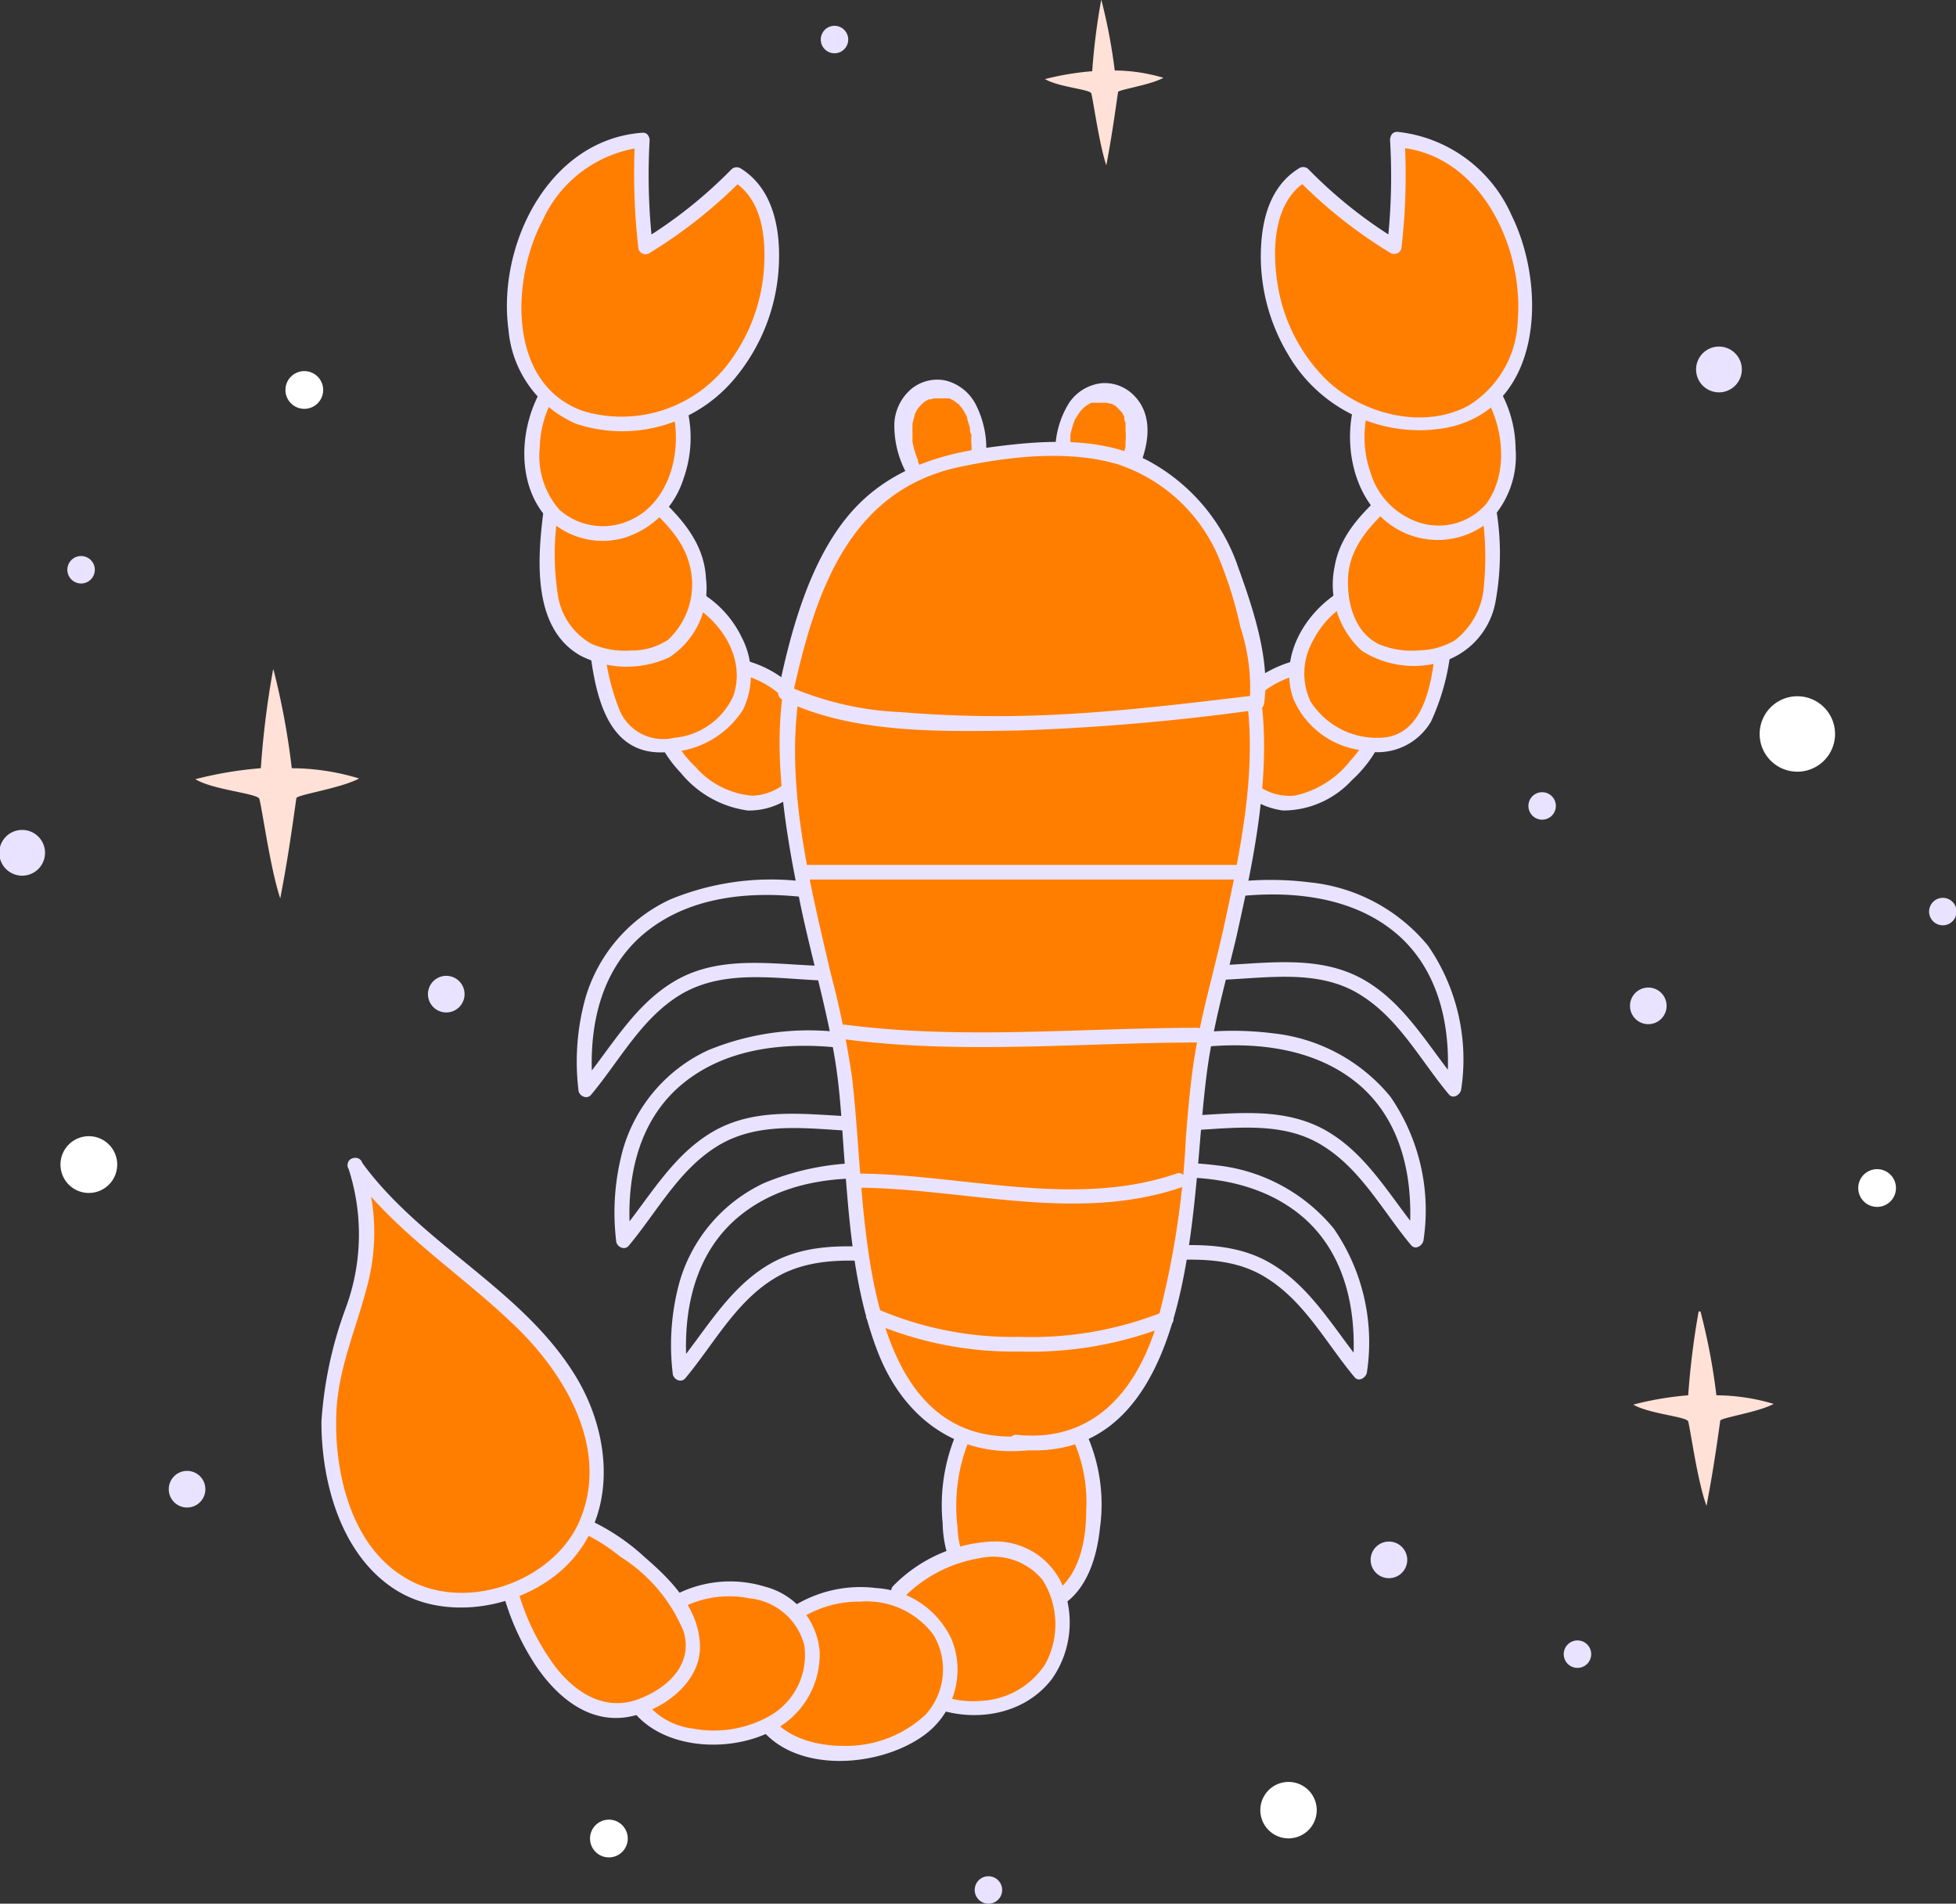 <svg xmlns="http://www.w3.org/2000/svg" viewBox="0 0 106.86 103.98"><rect x="0" y="0" width="106.86" height="103.98" fill="#333333" stroke="none"/><defs><style>.cls-1{fill:#ff7e00;}.cls-2{fill:#e9e3ff;}.cls-3{fill:#ffe1d7;}.cls-4{fill:#fff;}</style></defs><g id="OBJECTS"><path class="cls-1" d="M509.92,277c-1.38,3.26-.86,10.64,4.63,8.92,3.26-1,3.09-7.38,1.54-9.78" transform="translate(-457.41 -198.23)"/><path class="cls-2" d="M509.53,276.84a10,10,0,0,0-.62,4.6,6.22,6.22,0,0,0,1.71,4.19,4.18,4.18,0,0,0,4.56.42c1.57-.8,2.15-2.71,2.32-4.34a9.39,9.39,0,0,0-1.06-5.82c-.27-.44-1,0-.69.4a8.3,8.3,0,0,1,1,4.48c0,1.47-.32,3.33-1.55,4.3a3.37,3.37,0,0,1-3.9.1,5.1,5.1,0,0,1-1.58-3.54,9.54,9.54,0,0,1,.57-4.58c.2-.47-.58-.68-.77-.21Z" transform="translate(-457.41 -198.23)"/><path class="cls-1" d="M506.51,285.19c3.09-3.09,8.93-3.61,8.93,1.88,0,4.81-6.52,6-9.27,2.41" transform="translate(-457.41 -198.23)"/><path class="cls-2" d="M506.8,285.47a7.5,7.5,0,0,1,4.12-2.13,3.48,3.48,0,0,1,3.45,1.19,4.54,4.54,0,0,1,.14,4.6,4.43,4.43,0,0,1-3.5,2,5.18,5.18,0,0,1-4.55-2c-.32-.4-.88.17-.57.57,2.12,2.72,6.83,3.08,9,.22a5.37,5.37,0,0,0,.47-5.31,4,4,0,0,0-3.8-2.18,8.09,8.09,0,0,0-5.34,2.41c-.37.36.2.93.57.57Z" transform="translate(-457.41 -198.23)"/><path class="cls-1" d="M499.71,287.29c2.93-3.32,10.27-2.55,9.53,2.9-.62,4.25-8.84,5.29-10.49,1.31" transform="translate(-457.41 -198.23)"/><path class="cls-2" d="M500,287.57a6,6,0,0,1,4.41-1.86,4.55,4.55,0,0,1,4,1.82,3.68,3.68,0,0,1-.43,4.35,6.36,6.36,0,0,1-4.48,1.71c-1.73,0-3.65-.58-4.39-2.29-.2-.47-.89-.06-.69.41,1.56,3.59,7.17,3.23,9.74,1.09a4.42,4.42,0,0,0,1.25-5,4.84,4.84,0,0,0-4.13-2.83,6.91,6.91,0,0,0-5.84,2.06c-.34.38.22.94.57.56Z" transform="translate(-457.41 -198.23)"/><path class="cls-1" d="M493.61,286.25c3.33-2.67,9.8-.86,7.75,4.16-1.61,3.71-9.15,3.78-9.83-.73" transform="translate(-457.41 -198.23)"/><path class="cls-2" d="M493.89,286.53a5.63,5.63,0,0,1,4.46-1,3.44,3.44,0,0,1,3,2.56,3.82,3.82,0,0,1-1.85,3.84,6.2,6.2,0,0,1-4.26.71,3.82,3.82,0,0,1-3.29-3.05c-.08-.51-.85-.29-.77.21.62,3.78,5.45,4.48,8.36,3a4.67,4.67,0,0,0,2.65-4.36,4,4,0,0,0-3-3.55,6.47,6.47,0,0,0-5.84,1.06c-.41.32.16.88.56.57Z" transform="translate(-457.41 -198.23)"/><path class="cls-1" d="M484.89,283.13c.34,3.43,3.43,10.64,8.24,7.89,6.18-3.26-2.75-10-6.36-10.3" transform="translate(-457.41 -198.23)"/><path class="cls-2" d="M484.49,283.13a13.78,13.78,0,0,0,2.14,6c1.13,1.71,2.88,3.25,5.08,2.88,1.85-.31,4-1.85,3.94-3.91s-1.63-3.62-3-4.8a11.7,11.7,0,0,0-5.84-2.94c-.51-.05-.5.75,0,.8a10,10,0,0,1,4.48,2.09,8.79,8.79,0,0,1,3.46,4.07c.56,1.81-.87,3.13-2.47,3.72-1.9.71-3.57-.44-4.66-1.95a12.61,12.61,0,0,1-2.29-5.92c-.06-.51-.86-.52-.8,0Z" transform="translate(-457.41 -198.23)"/><path class="cls-1" d="M476.82,261.84c1.89,5.15-.69,7.9-1.38,12.7-.51,4.81,1.72,11.5,7.56,11,6.69-.52,8.75-6.7,5.49-12-2.92-4.63-8.41-7-11.67-11.67" transform="translate(-457.41 -198.23)"/><path class="cls-2" d="M476.43,262a11.6,11.6,0,0,1-.13,7.67,21.88,21.88,0,0,0-1.33,6.22c0,3.33,1.08,7.3,4.06,9.18s7.54.86,9.75-1.78c2.34-2.8,1.91-6.82.14-9.79-2.9-4.85-8.48-7.27-11.76-11.81-.3-.42-1,0-.69.4,2.53,3.51,6.23,5.75,9.27,8.75,2.7,2.67,5,6.73,3.29,10.56-1.5,3.3-6.34,4.94-9.49,3-3-1.77-3.9-5.87-3.75-9.07.1-2.34,1.07-4.51,1.65-6.74a11.36,11.36,0,0,0-.24-6.85c-.16-.48-.94-.27-.77.22Z" transform="translate(-457.41 -198.23)"/><path class="cls-1" d="M533.07,236.6c-.17,3.09-4.81,7.73-7.73,4.3-2.74-3.09,1.38-6.7,4.64-6.36" transform="translate(-457.41 -198.23)"/><path class="cls-2" d="M532.67,236.6a5.7,5.7,0,0,1-1.48,3.17,5.26,5.26,0,0,1-3.06,1.92,3,3,0,0,1-3-1.78,2.9,2.9,0,0,1,.71-3.37,5.25,5.25,0,0,1,4.13-1.6c.51.05.51-.75,0-.8-2.81-.26-6.79,2.33-5.79,5.54a4,4,0,0,0,3.33,2.82,5.12,5.12,0,0,0,3.76-1.66,6.82,6.82,0,0,0,2.19-4.24c0-.51-.77-.51-.8,0Z" transform="translate(-457.41 -198.23)"/><path class="cls-1" d="M536.33,232.83c-.34,2.92-.69,7.21-5.15,5.83-5-1.54-2.92-7.55,1.2-8.41" transform="translate(-457.41 -198.23)"/><path class="cls-2" d="M535.93,232.83c-.24,2.06-.44,5.77-3.3,5.7a4.28,4.28,0,0,1-3.63-2,3.61,3.61,0,0,1,.15-3.32,4.93,4.93,0,0,1,3.34-2.59c.5-.11.29-.88-.21-.77-2.76.6-5.25,3.73-4.19,6.6a4.7,4.7,0,0,0,3.78,2.77,3.38,3.38,0,0,0,3.72-1.58,12.48,12.48,0,0,0,1.14-4.83c.06-.51-.74-.51-.8,0Z" transform="translate(-457.41 -198.23)"/><path class="cls-1" d="M538.73,226c.52,3.78.52,8.41-4.29,8.24-2.4,0-3.6-1.37-3.77-3.78-.18-2.57,1.54-3.94,3.43-5.66" transform="translate(-457.41 -198.23)"/><path class="cls-2" d="M538.35,226.07a16.4,16.4,0,0,1,.13,4.14,4.08,4.08,0,0,1-1.6,3,3.91,3.91,0,0,1-1.92.54,4.63,4.63,0,0,1-2.21-.33c-1.35-.65-1.77-2.31-1.69-3.7.13-2.07,1.91-3.44,3.32-4.73.38-.34-.18-.91-.56-.56-1.44,1.3-3.14,2.68-3.49,4.71a4.9,4.9,0,0,0,1.47,4.63,5.3,5.3,0,0,0,4.79.47,4.22,4.22,0,0,0,2.52-3.13,14.53,14.53,0,0,0,0-5.3c-.07-.51-.84-.3-.77.21Z" transform="translate(-457.41 -198.23)"/><path class="cls-1" d="M537.87,218.41c2.75,2.4,2.75,8.58-1.54,8.92s-5.84-5-4.12-8.06" transform="translate(-457.41 -198.23)"/><path class="cls-2" d="M537.59,218.69c1.81,1.62,2.52,5.06,1,7.08a3.45,3.45,0,0,1-3.65,1,4.12,4.12,0,0,1-2.67-2.77,5.86,5.86,0,0,1,.33-4.57c.24-.45-.45-.86-.7-.41-1.46,2.7-.77,7,2.28,8.33a4.41,4.41,0,0,0,4.55-.61,5.06,5.06,0,0,0,1.48-4,6.58,6.58,0,0,0-2-4.66c-.39-.34-.95.23-.57.57Z" transform="translate(-457.41 -198.23)"/><path class="cls-1" d="M533.75,205.88c8.25.51,10.31,16.65.18,15.45-4.64-.52-7.56-5.33-7.21-9.79.17-1.72.52-3,1.88-3.78a41,41,0,0,0,5,4,32.5,32.5,0,0,0,.17-5.83" transform="translate(-457.41 -198.23)"/><path class="cls-2" d="M533.75,206.28c4.49.32,6.9,5.39,6.58,9.42a5.66,5.66,0,0,1-2.72,4.7c-2.56,1.36-6,.38-7.9-1.59a9.41,9.41,0,0,1-2.51-5.1c-.3-1.9-.21-4.49,1.61-5.6l-.49-.06a26,26,0,0,0,5.06,4,.41.41,0,0,0,.59-.24,34.67,34.67,0,0,0,.18-5.94.4.4,0,0,0-.8,0,33.23,33.23,0,0,1-.15,5.73l.58-.24a25,25,0,0,1-4.89-3.89.41.41,0,0,0-.49-.06c-1.65,1-2.09,2.91-2.11,4.74a10.43,10.43,0,0,0,1.49,5.44,8.29,8.29,0,0,0,8.68,4c5.25-1.07,5.47-7.68,3.53-11.6a7.71,7.71,0,0,0-6.24-4.56c-.51,0-.51.76,0,.8Z" transform="translate(-457.41 -198.23)"/><path class="cls-1" d="M493.19,236.6c.17,3.09,4.81,7.73,7.73,4.3,2.74-3.09-1.38-6.7-4.64-6.36" transform="translate(-457.41 -198.23)"/><path class="cls-2" d="M492.79,236.6a6.63,6.63,0,0,0,1.81,3.84,5.72,5.72,0,0,0,3.66,2.06,3.87,3.87,0,0,0,3.6-2.28,3.65,3.65,0,0,0-.76-4.1,6,6,0,0,0-4.82-2c-.51.05-.51.85,0,.8a5.2,5.2,0,0,1,3.75,1.25,3,3,0,0,1-1.53,5.52,4.6,4.6,0,0,1-3.09-1.57,5.93,5.93,0,0,1-1.82-3.54c0-.51-.83-.51-.8,0Z" transform="translate(-457.41 -198.23)"/><path class="cls-1" d="M489.93,232.83c.34,2.92.68,7.21,5.15,5.83,5-1.54,2.92-7.55-1.2-8.41" transform="translate(-457.41 -198.23)"/><path class="cls-2" d="M489.53,232.83c.3,2.57.69,6.67,4.19,6.49A5.06,5.06,0,0,0,498,237a4.43,4.43,0,0,0-.09-4,5.73,5.73,0,0,0-3.88-3.07c-.5-.11-.71.66-.21.77,2.32.5,4.51,3.09,3.65,5.55a3.93,3.93,0,0,1-3.24,2.28,2.58,2.58,0,0,1-2.95-1.46,12.42,12.42,0,0,1-.9-4.18c-.06-.51-.86-.51-.8,0Z" transform="translate(-457.41 -198.23)"/><path class="cls-1" d="M487.52,226c-.51,3.78-.51,8.41,4.3,8.24,2.4,0,3.6-1.37,3.77-3.78.17-2.57-1.54-3.94-3.43-5.66" transform="translate(-457.41 -198.23)"/><path class="cls-2" d="M487.14,225.86c-.35,2.62-.76,6.65,2,8.19a5.56,5.56,0,0,0,4.84.08,4.49,4.49,0,0,0,2-4.29c-.11-2.36-1.93-3.89-3.56-5.36-.38-.35-.94.22-.56.56,1.25,1.14,2.78,2.32,3.21,4a4.12,4.12,0,0,1-1.17,4.14,3.57,3.57,0,0,1-2,.58,4.63,4.63,0,0,1-2.17-.36,3.69,3.69,0,0,1-1.86-2.79,14.37,14.37,0,0,1,.06-4.58c.07-.51-.7-.72-.77-.21Z" transform="translate(-457.41 -198.23)"/><path class="cls-1" d="M488.38,218.41c-2.74,2.4-2.74,8.58,1.55,8.92s5.83-5,4.12-8.06" transform="translate(-457.41 -198.23)"/><path class="cls-2" d="M488.1,218.12c-2.16,1.93-2.84,6-.91,8.28a4.28,4.28,0,0,0,4.34,1.2,4.93,4.93,0,0,0,3.22-3.22,6.67,6.67,0,0,0-.36-5.32c-.24-.45-.93,0-.69.41,1.24,2.28.7,6.06-1.9,7.19a3.58,3.58,0,0,1-3.82-.58,4.45,4.45,0,0,1-1.08-3.43,5.73,5.73,0,0,1,1.77-4c.38-.34-.19-.91-.57-.57Z" transform="translate(-457.41 -198.23)"/><path class="cls-1" d="M492.5,205.88c-8.24.51-10.3,16.65-.17,15.45,4.64-.52,7.56-5.33,7.21-9.79-.17-1.72-.52-3-1.89-3.78a40.22,40.22,0,0,1-5,4,33.46,33.46,0,0,1-.17-5.83" transform="translate(-457.41 -198.23)"/><path class="cls-2" d="M492.5,205.48c-5.11.37-7.94,6.13-7.31,10.77a6.16,6.16,0,0,0,3.7,5.13,8,8,0,0,0,8.83-2.69,10.4,10.4,0,0,0,2.23-5.8c.13-2-.24-4.34-2.09-5.47a.41.41,0,0,0-.49.06,25.11,25.11,0,0,1-4.9,3.89l.59.24a34.27,34.27,0,0,1-.16-5.73.4.4,0,0,0-.8,0,35.72,35.72,0,0,0,.19,5.94.4.4,0,0,0,.59.24,26.65,26.65,0,0,0,5.06-4l-.49.06c1.63,1,1.82,3.14,1.69,4.88a9.62,9.62,0,0,1-1.74,4.81,7.32,7.32,0,0,1-8.07,2.89c-4.21-1.42-4-7.19-2.28-10.42a6.86,6.86,0,0,1,5.45-4c.51,0,.52-.84,0-.8Z" transform="translate(-457.41 -198.23)"/><path class="cls-2" d="M524.25,247.29c3.13-.46,6.73-.26,9.3,1.81s3.21,5.46,2.89,8.62l.69-.28c-1.62-1.94-2.87-4.3-5.1-5.63-2.66-1.59-5.83-.86-8.75-.84a.4.4,0,0,0,0,.8c2.83,0,6-.78,8.5.83,2.07,1.3,3.25,3.57,4.78,5.4.25.3.65,0,.68-.28a10.93,10.93,0,0,0-1.81-7.83,9.61,9.61,0,0,0-6.41-3.46,17.31,17.31,0,0,0-5,.09c-.51.07-.3.84.21.77Z" transform="translate(-457.41 -198.23)"/><path class="cls-2" d="M522.19,255.53c3.13-.46,6.72-.26,9.3,1.81s3.21,5.46,2.89,8.62l.69-.28c-1.63-1.94-2.87-4.3-5.1-5.63-2.66-1.59-5.83-.86-8.75-.84a.4.4,0,0,0,0,.8c2.83,0,6-.78,8.5.83,2.07,1.3,3.25,3.57,4.78,5.4.25.3.65,0,.68-.28a10.93,10.93,0,0,0-1.81-7.83,9.61,9.61,0,0,0-6.41-3.46,17.39,17.39,0,0,0-5,.09c-.5.07-.29.84.22.77Z" transform="translate(-457.41 -198.23)"/><path class="cls-2" d="M519.1,262.74c3.13-.46,6.72-.26,9.3,1.81s3.21,5.46,2.89,8.62l.69-.28c-1.62-1.94-2.87-4.3-5.1-5.63-2.66-1.59-5.83-.86-8.75-.84a.4.4,0,0,0,0,.8c2.83,0,6-.78,8.5.83,2.07,1.3,3.25,3.57,4.78,5.4.25.3.65,0,.68-.28a10.93,10.93,0,0,0-1.81-7.83,9.61,9.61,0,0,0-6.41-3.46,17.39,17.39,0,0,0-5,.09c-.5.07-.29.84.22.77Z" transform="translate(-457.41 -198.23)"/><path class="cls-2" d="M502.22,246.52a14.45,14.45,0,0,0-8.2.84,8.6,8.6,0,0,0-4.63,5.39,13,13,0,0,0-.38,5c0,.31.44.57.69.28,1.53-1.83,2.71-4.1,4.77-5.4,2.55-1.61,5.68-.85,8.51-.83a.4.4,0,0,0,0-.8c-2.92,0-6.09-.75-8.75.84-2.23,1.33-3.48,3.69-5.1,5.63l.68.28c-.31-3.16.3-6.53,2.9-8.62s6.16-2.27,9.3-1.81c.5.07.72-.7.21-.77Z" transform="translate(-457.41 -198.23)"/><path class="cls-2" d="M504.28,254.76a14.45,14.45,0,0,0-8.2.84,8.6,8.6,0,0,0-4.63,5.39,13,13,0,0,0-.38,5c0,.31.44.58.69.28,1.53-1.83,2.71-4.1,4.78-5.4,2.54-1.61,5.67-.85,8.5-.83a.4.4,0,0,0,0-.8c-2.92,0-6.09-.75-8.75.84-2.23,1.33-3.48,3.69-5.1,5.63l.68.28c-.31-3.16.3-6.53,2.9-8.62s6.16-2.27,9.3-1.81c.5.07.72-.7.21-.77Z" transform="translate(-457.41 -198.23)"/><path class="cls-2" d="M507.37,262a14.45,14.45,0,0,0-8.2.84,8.6,8.6,0,0,0-4.63,5.39,13,13,0,0,0-.38,5c0,.31.44.58.69.28,1.53-1.83,2.71-4.1,4.78-5.4,2.54-1.61,5.67-.85,8.5-.83a.4.4,0,0,0,0-.8c-2.92,0-6.09-.75-8.75.84-2.23,1.33-3.48,3.69-5.1,5.63l.68.28c-.31-3.16.3-6.53,2.9-8.62s6.16-2.27,9.3-1.81c.5.07.72-.7.21-.77Z" transform="translate(-457.41 -198.23)"/><path class="cls-1" d="M518.75,224.59c3.44-5.5-3.6-7.38-3.26-1.2" transform="translate(-457.41 -198.23)"/><path class="cls-2" d="M519.1,224.79c.88-1.42,1.62-3.65.22-5a2.23,2.23,0,0,0-1.73-.63,2.47,2.47,0,0,0-1.77,1.07,5,5,0,0,0-.73,3.18.41.41,0,0,0,.4.4.41.41,0,0,0,.4-.4c0-.29,0-.57,0-.85l0-.33s0-.13,0,0v-.07l0-.2a4.5,4.5,0,0,1,.17-.6.69.69,0,0,1,.05-.13c0-.09,0,.08,0,0l0,0c0-.09.09-.17.14-.26a1,1,0,0,1,.12-.19l.07-.1c-.08.11,0,0,0,0s.1-.11.16-.16l.07-.07,0,0a2.67,2.67,0,0,1,.36-.22c.11-.05-.06,0,0,0l.08,0,.21,0,.09,0h.19s.17,0,.19,0h0l.1,0,.17.05.08,0c-.05,0-.07,0,0,0l0,0,.16.09.08.05,0,0c.07,0-.07-.07,0,0l.28.29c.06.06,0-.07,0,0l.06.08a2.12,2.12,0,0,1,.11.21l0,.1s0-.09,0,0,.05.15.07.23a2,2,0,0,1,0,.24s0,0,0,0,0-.09,0,0,0,.09,0,.14a3.22,3.22,0,0,1,0,.62s0,.12,0,0,0,.06,0,.09l0,.18a2.25,2.25,0,0,1-.09.35,6,6,0,0,1-.73,1.57c-.27.43.42.84.69.4Z" transform="translate(-457.41 -198.23)"/><path class="cls-1" d="M507.72,224.59c-3.44-5.5,3.6-7.38,3.26-1.2" transform="translate(-457.41 -198.23)"/><path class="cls-2" d="M508.06,224.39c-.15-.26-.3-.51-.43-.78l-.07-.16,0-.09c0,.06,0,0,0,0s-.1-.24-.14-.37a4.85,4.85,0,0,1-.16-.63l0-.15c0,.11,0,0,0-.07s0-.21,0-.31a1.93,1.93,0,0,1,0-.24s0-.09,0-.13,0,.1,0,0,0-.05,0-.07a3.45,3.45,0,0,1,.12-.46l0-.06s-.05.09,0,0l.05-.1a2,2,0,0,1,.11-.2l.06-.08c.06-.09,0,0,0,0l.15-.17.15-.13h0l.09-.06.16-.09.09,0-.05,0,.07,0,.17-.05.09,0h0c.07,0,0,0,0,0s.16,0,.19,0h.19l.1,0,.19,0,.09,0c.09,0-.08,0,0,0l.2.1.16.11c.05,0-.08-.07,0,0l0,0,.09.08c.06,0,.11.11.16.16l.08.09c-.07-.08,0,0,0,0a3.15,3.15,0,0,1,.28.51c0,.09,0-.08,0,0l0,.08a.84.84,0,0,1,.05.17,3,3,0,0,1,.1.32c0,.12,0,.24.07.36s0,.13,0,0a.41.41,0,0,1,0,.11,1.5,1.5,0,0,1,0,.22,5.64,5.64,0,0,1,0,.92.4.4,0,0,0,.8,0,5.27,5.27,0,0,0-.58-2.95,2.54,2.54,0,0,0-1.64-1.26,2.23,2.23,0,0,0-1.86.47,2.65,2.65,0,0,0-.92,1.85,5.47,5.47,0,0,0,1,3.29c.27.44,1,0,.69-.4Z" transform="translate(-457.41 -198.23)"/><path class="cls-1" d="M513.32,228.69c-5,.22-9.57-1.49-11.85,4.26-2.5,6.61.41,15.77,1.87,22.58,1.24,6.82-.35,22.69,10.18,21.51" transform="translate(-457.41 -198.23)"/><path class="cls-2" d="M513.32,228.29c-4,.14-8.81-1.07-11.37,2.84-3.05,4.65-1.86,11.34-.83,16.41.58,2.83,1.42,5.62,1.89,8.46.28,1.65.37,3.33.49,5,.28,3.69.51,7.57,1.86,11.06s4.2,5.78,8.16,5.39c.51-.05.52-.85,0-.8-8,.8-8.71-9.11-9.16-14.9-.12-1.55-.22-3.11-.4-4.66a51,51,0,0,0-1.18-5.75c-1.23-5.29-2.71-11.09-1.46-16.51.62-2.68,2-5.1,4.9-5.64,2.32-.44,4.75,0,7.1-.09.51,0,.51-.82,0-.8Z" transform="translate(-457.41 -198.23)"/><path class="cls-1" d="M513.17,228.69c5,.22,9.57-1.49,11.85,4.26,2.49,6.61-.42,15.77-1.87,22.58-1.25,6.82-.06,22.69-10.19,21.51" transform="translate(-457.41 -198.23)"/><path class="cls-2" d="M513.17,229.09c4.1.15,9-1.15,11.19,3.36,2.43,5,1,11.39-.11,16.5-.52,2.34-1.21,4.67-1.58,7-.23,1.44-.35,2.9-.47,4.36a48.07,48.07,0,0,1-1.64,10.4c-1.16,3.63-3.52,6.31-7.6,5.89-.51-.05-.5.75,0,.8,8.23.85,9.31-9.21,9.87-15.18.16-1.79.28-3.58.51-5.37.32-2.47,1-4.89,1.59-7.33,1.2-5.37,2.6-11.79.32-17.08a6.47,6.47,0,0,0-4.64-4c-2.43-.51-5-.05-7.44-.14-.51,0-.51.78,0,.8Z" transform="translate(-457.41 -198.23)"/><path class="cls-1" d="M500.33,236.09c1.37-6.35,3.19-11.8,10.12-12.88,6.36-1,10.48-.68,13.57,4.64.85,1.37,2.4,7,2.06,8.75,0,0-2.92.35-5.5.69-4.63.52-16,1-20.25-1.2" transform="translate(-457.41 -198.23)"/><path class="cls-2" d="M500.71,236.2c1.19-5.43,3-11.18,9.14-12.47,2.72-.57,5.92-.94,8.63-.14a9.09,9.09,0,0,1,5.5,5.07,22.49,22.49,0,0,1,1.2,3.84,10.7,10.7,0,0,1,.51,4l.39-.3c-4.14.49-8.23,1-12.4,1.12a63.05,63.05,0,0,1-7-.19,17.23,17.23,0,0,1-6.14-1.39c-.46-.23-.87.46-.4.69,3.8,1.9,8.76,1.76,12.89,1.7A124.14,124.14,0,0,0,526.08,237a.4.4,0,0,0,.38-.29c.38-2.39-.61-5.29-1.41-7.51a10.41,10.41,0,0,0-5-5.85c-2.64-1.29-5.71-1.07-8.54-.69-3.1.41-5.91,1.4-7.91,3.92s-3,6.14-3.67,9.4c-.11.5.66.72.77.22Z" transform="translate(-457.41 -198.23)"/><path class="cls-2" d="M501.37,246.27h23.51a.4.4,0,0,0,0-.8H501.37a.4.4,0,0,0,0,.8Z" transform="translate(-457.41 -198.23)"/><path class="cls-2" d="M503.6,255c6.38.83,12.81.18,19.22.17a.4.4,0,0,0,0-.8c-6.41,0-12.84.66-19.22-.17-.51-.07-.51.73,0,.8Z" transform="translate(-457.41 -198.23)"/><path class="cls-2" d="M504.11,263.1c5.88,0,12,1.95,17.79,0,.48-.16.28-.94-.21-.77-5.67,1.94-11.78,0-17.58,0a.4.4,0,0,0,0,.8Z" transform="translate(-457.41 -198.23)"/><path class="cls-2" d="M504.94,270.42a19.64,19.64,0,0,0,8.18,1.63,20.42,20.42,0,0,0,8.19-1.45c.47-.21.06-.9-.41-.69a19.46,19.46,0,0,1-7.78,1.34,18.72,18.72,0,0,1-7.78-1.52c-.46-.21-.87.48-.4.69Z" transform="translate(-457.41 -198.23)"/><path class="cls-3" d="M472.33,234.8a48.68,48.68,0,0,0-.67,5.39,20.8,20.8,0,0,0-3.58.6c1,.6,3.42.77,3.5,1.08.17.64.6,3.81,1.14,5.43.39-2,.63-3.69.88-5.47,0-.19,2.44-.54,3.43-1.08a12.82,12.82,0,0,0-3.68-.56,40.66,40.66,0,0,0-1-5.39" transform="translate(-457.41 -198.23)"/><path class="cls-3" d="M550.21,269.86a43.4,43.4,0,0,0-.57,4.58,17.22,17.22,0,0,0-3,.51c.87.51,2.91.65,3,.92.14.54.5,3.24,1,4.61.33-1.73.54-3.13.75-4.65,0-.16,2.08-.46,2.92-.92a11.22,11.22,0,0,0-3.13-.47,34,34,0,0,0-.87-4.58" transform="translate(-457.41 -198.23)"/><path class="cls-3" d="M517.57,198.23a35.63,35.63,0,0,0-.49,3.89,15.27,15.27,0,0,0-2.58.43c.74.44,2.47.56,2.53.78.12.47.43,2.76.82,3.93.28-1.48.45-2.67.64-4,0-.13,1.76-.38,2.48-.78a9.54,9.54,0,0,0-2.66-.4,30.19,30.19,0,0,0-.74-3.89" transform="translate(-457.41 -198.23)"/><path class="cls-4" d="M555.65,236.26a2.06,2.06,0,1,0,.15,4.11,2.06,2.06,0,0,0-.15-4.11" transform="translate(-457.41 -198.23)"/><path class="cls-4" d="M527.75,295.56a1.54,1.54,0,1,0,.11,3.08,1.54,1.54,0,0,0-.11-3.08" transform="translate(-457.41 -198.23)"/><path class="cls-4" d="M462.32,260.29a1.55,1.55,0,1,0,.11,3.09,1.55,1.55,0,0,0-.11-3.09" transform="translate(-457.41 -198.23)"/><path class="cls-4" d="M474,218.5a1,1,0,1,0,.07,2.06,1,1,0,0,0-.07-2.06" transform="translate(-457.41 -198.23)"/><path class="cls-4" d="M559.92,262.09a1,1,0,1,0,.08,2.06,1,1,0,0,0-.08-2.06" transform="translate(-457.41 -198.23)"/><path class="cls-4" d="M490.64,297.62a1,1,0,1,0,.07,2.06,1,1,0,0,0-.07-2.06" transform="translate(-457.41 -198.23)"/><path class="cls-2" d="M551.32,219.66a1.25,1.25,0,0,0,0-2.5,1.25,1.25,0,0,0,0,2.5Z" transform="translate(-457.41 -198.23)"/><path class="cls-2" d="M458.62,246.06a1.25,1.25,0,0,0,0-2.5,1.25,1.25,0,0,0,0,2.5Z" transform="translate(-457.41 -198.23)"/><path class="cls-2" d="M533.29,284.43a1,1,0,0,0,0-2,1,1,0,0,0,0,2Z" transform="translate(-457.41 -198.23)"/><path class="cls-2" d="M481.79,253.53a1,1,0,0,0,0-2,1,1,0,0,0,0,2Z" transform="translate(-457.41 -198.23)"/><path class="cls-2" d="M547.46,254.17a1,1,0,0,0,0-2,1,1,0,0,0,0,2Z" transform="translate(-457.41 -198.23)"/><path class="cls-2" d="M467.63,280.57a1,1,0,0,0,0-2,1,1,0,0,0,0,2Z" transform="translate(-457.41 -198.23)"/><path class="cls-2" d="M503,201.14a.75.75,0,0,0,0-1.5.75.75,0,0,0,0,1.5Z" transform="translate(-457.41 -198.23)"/><path class="cls-2" d="M543.59,289.33a.75.75,0,0,0,0-1.5.75.75,0,0,0,0,1.5Z" transform="translate(-457.41 -198.23)"/><path class="cls-2" d="M461.84,230.1a.75.75,0,0,0,0-1.5.75.75,0,0,0,0,1.5Z" transform="translate(-457.41 -198.23)"/><path class="cls-2" d="M541.66,243a.75.75,0,0,0,0-1.5.75.75,0,0,0,0,1.5Z" transform="translate(-457.41 -198.23)"/><path class="cls-2" d="M563.55,248.77a.75.75,0,0,0,0-1.5.75.75,0,0,0,0,1.5Z" transform="translate(-457.41 -198.23)"/><path class="cls-2" d="M511.41,302.21a.75.75,0,0,0,0-1.5.75.75,0,0,0,0,1.5Z" transform="translate(-457.41 -198.23)"/></g></svg>